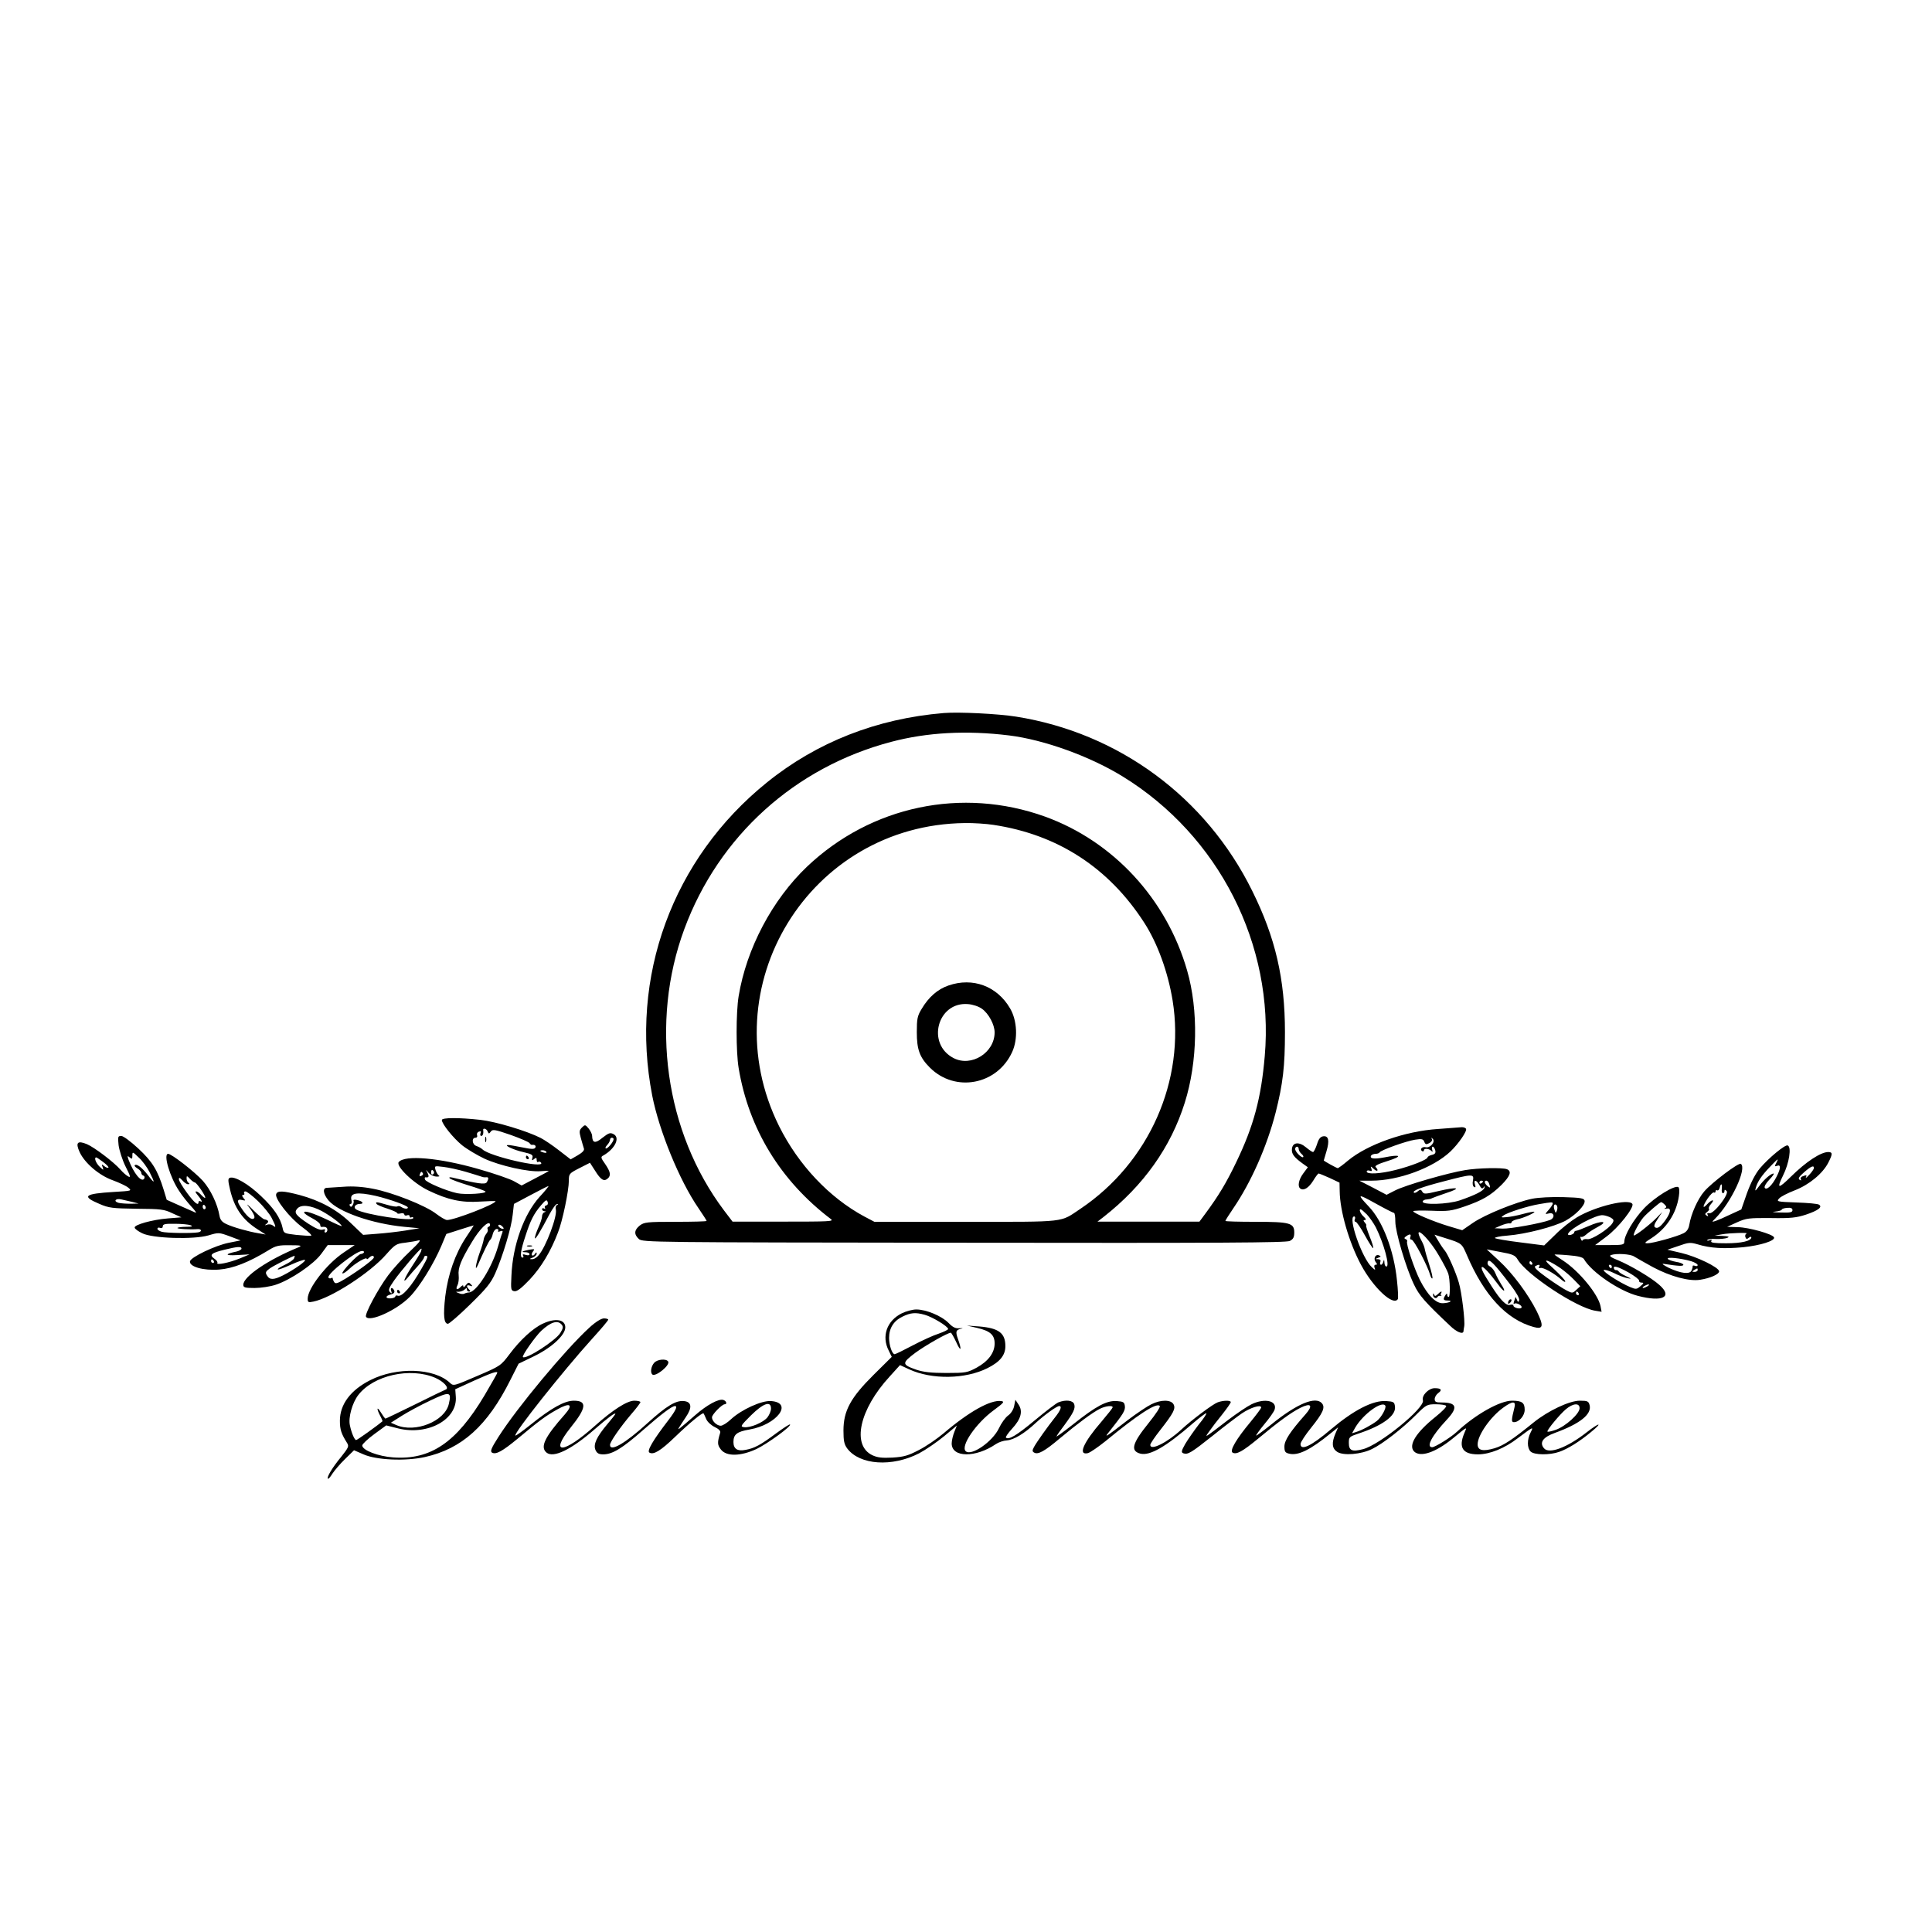 <?xml version="1.0" standalone="no"?>
<!DOCTYPE svg PUBLIC "-//W3C//DTD SVG 20010904//EN"
 "http://www.w3.org/TR/2001/REC-SVG-20010904/DTD/svg10.dtd">
<svg version="1.0" xmlns="http://www.w3.org/2000/svg"
 width="1080pt" height="1080pt" viewBox="0 0 1080 1080"
 preserveAspectRatio="xMidYMid meet">

<g transform="translate(0,1080) scale(0.1,-0.1)"
fill="#000000" stroke="none">
<path d="M5275 6814 c-373 -31 -708 -162 -988 -388 -528 -426 -770 -1087 -641
-1751 39 -197 152 -474 258 -628 25 -37 46 -69 46 -72 0 -3 -78 -5 -174 -5
-160 0 -175 -2 -200 -21 -31 -25 -33 -49 -5 -75 21 -19 67 -19 1818 -21 1435
-2 1801 0 1821 10 19 10 25 20 25 47 0 53 -23 60 -217 60 -93 0 -168 2 -168 5
0 3 20 35 44 70 99 145 188 345 237 536 41 163 52 258 52 449 0 298 -53 528
-183 790 -258 523 -746 883 -1320 974 -100 16 -320 27 -405 20z m365 -125
c196 -24 453 -117 635 -229 539 -331 849 -942 795 -1564 -20 -234 -62 -391
-159 -592 -56 -117 -99 -188 -172 -287 l-34 -46 -285 0 -285 0 35 27 c222 174
375 389 453 638 72 228 77 518 13 739 -115 400 -413 722 -794 860 -464 167
-973 60 -1331 -280 -194 -185 -338 -457 -382 -724 -15 -91 -15 -310 0 -401 56
-340 235 -632 516 -845 18 -13 -11 -14 -265 -14 l-285 0 -48 63 c-329 438
-415 1051 -221 1574 192 518 617 903 1156 1045 200 53 421 65 658 36z m-87
-500 c360 -54 646 -240 844 -548 74 -115 132 -275 158 -434 72 -446 -131 -906
-515 -1164 -117 -78 -69 -73 -641 -73 l-511 0 -57 30 c-195 105 -368 288 -476
505 -386 778 169 1684 1038 1694 49 1 121 -4 160 -10z"/>
<path d="M5302 5291 c-61 -21 -111 -65 -150 -131 -24 -39 -27 -56 -27 -130 0
-97 16 -141 73 -198 141 -141 376 -97 460 87 33 72 28 176 -11 243 -73 126
-209 176 -345 129z m187 -130 c38 -27 71 -89 71 -132 0 -114 -130 -195 -229
-144 -154 79 -91 316 80 302 27 -2 60 -13 78 -26z"/>
<path d="M2470 4539 c0 -22 64 -101 113 -141 29 -23 85 -56 125 -75 87 -40
248 -76 315 -70 26 2 46 3 44 1 -1 -2 -36 -21 -77 -42 l-74 -39 -41 23 c-22
13 -112 44 -200 69 -219 63 -412 80 -446 39 -18 -22 82 -119 166 -159 108 -52
184 -69 288 -62 48 3 87 4 87 2 0 -16 -229 -105 -271 -105 -9 0 -36 16 -61 35
-59 46 -246 120 -354 140 -56 11 -113 15 -163 11 -42 -3 -84 -5 -93 -6 -26 0
-22 -34 8 -70 55 -65 245 -131 424 -148 l85 -8 -80 -13 c-44 -7 -115 -15 -158
-18 l-77 -6 -68 65 c-78 76 -173 127 -288 158 -92 24 -123 25 -130 5 -10 -25
78 -136 146 -185 34 -25 56 -46 49 -48 -8 -1 -45 1 -84 5 -67 8 -69 9 -75 38
-12 57 -49 111 -121 179 -71 68 -148 112 -174 102 -11 -4 -11 -15 1 -66 24
-102 69 -168 154 -222 l45 -29 -40 7 c-55 9 -144 34 -181 52 -23 11 -33 23
-37 46 -11 65 -50 147 -93 195 -45 50 -175 151 -194 151 -29 0 10 -131 61
-207 17 -27 48 -65 68 -87 20 -21 31 -37 25 -35 -5 2 -44 19 -86 38 l-76 34
-17 56 c-34 110 -63 157 -141 230 -43 40 -85 71 -96 71 -19 0 -20 -4 -15 -52
4 -29 21 -83 39 -119 28 -55 30 -64 14 -55 -11 6 -30 23 -43 38 -38 43 -145
124 -187 142 -53 22 -65 9 -41 -44 28 -61 109 -131 186 -158 35 -13 74 -31 86
-41 21 -18 20 -18 -80 -24 -166 -10 -183 -24 -81 -67 53 -23 73 -25 208 -27
134 -1 154 -3 199 -25 l51 -23 -75 -6 c-88 -7 -192 -36 -186 -52 1 -7 21 -21
42 -31 57 -29 287 -36 370 -12 57 17 59 17 119 -5 l61 -23 -65 -13 c-77 -15
-214 -81 -218 -104 -5 -30 76 -53 163 -46 77 6 165 40 276 108 40 25 56 29
120 28 61 0 69 -2 49 -11 -170 -69 -310 -164 -310 -210 0 -15 9 -18 63 -18 35
0 88 8 118 18 83 27 213 115 255 173 l36 49 75 0 76 0 -62 -42 c-94 -63 -201
-200 -201 -258 0 -20 3 -22 32 -16 99 20 318 161 408 265 48 54 56 59 104 64
28 4 62 9 75 13 18 5 4 -13 -47 -61 -40 -37 -95 -98 -122 -134 -56 -75 -133
-218 -124 -232 20 -32 172 37 245 112 55 56 133 183 176 284 l28 67 75 24 c41
13 76 24 78 24 1 0 -18 -30 -43 -67 -60 -91 -101 -207 -116 -330 -12 -105 -8
-153 15 -153 7 0 63 48 124 108 91 89 115 118 140 173 42 95 91 257 98 328 l7
61 94 50 c51 27 96 50 99 50 3 0 -19 -28 -50 -61 -88 -98 -150 -271 -157 -439
-4 -80 -3 -85 17 -88 15 -2 39 17 85 65 64 68 118 158 158 263 26 65 61 235
61 291 0 37 2 40 59 69 l59 30 29 -45 c31 -50 49 -61 69 -44 21 17 17 38 -13
82 -25 35 -26 40 -10 48 65 37 95 99 57 119 -19 10 -27 7 -62 -20 -41 -34 -57
-30 -58 11 0 9 -9 27 -19 40 -19 23 -21 23 -37 7 -16 -16 -17 -23 -7 -60 7
-24 14 -50 17 -58 4 -10 -7 -22 -34 -38 l-40 -23 -66 51 c-36 28 -82 59 -102
69 -77 39 -249 91 -337 101 -118 13 -215 13 -215 -1z m256 -64 c6 -14 8 -14
18 0 10 13 23 11 110 -19 54 -19 102 -40 106 -46 4 -6 10 -11 14 -10 15 3 25
-6 18 -16 -5 -9 -24 -8 -72 2 -36 7 -72 14 -80 13 -27 0 33 -28 88 -40 45 -10
53 -16 48 -31 -4 -16 -2 -17 10 -7 11 9 14 8 14 -5 0 -10 4 -15 9 -11 5 3 12
1 16 -5 21 -35 -289 36 -328 75 -7 7 -23 15 -34 19 -24 8 -28 46 -5 46 8 0 12
6 9 14 -3 8 1 17 10 20 11 4 14 2 9 -9 -3 -8 -1 -15 4 -15 9 0 14 14 11 33 -2
14 20 7 25 -8z m704 -43 c0 -14 -31 -52 -42 -52 -6 0 -4 8 5 18 10 10 17 24
17 30 0 7 5 12 10 12 6 0 10 -3 10 -8z m-376 -71 c4 -5 -3 -7 -14 -4 -23 6
-26 13 -6 13 8 0 17 -4 20 -9z m-2218 -113 c33 -65 30 -69 -10 -16 -33 42 -63
65 -73 54 -3 -3 4 -11 16 -18 12 -7 21 -18 21 -25 0 -6 5 -13 12 -15 6 -2 8
-10 4 -17 -15 -23 -58 29 -87 105 -8 24 -8 25 6 14 13 -11 15 -9 15 11 0 22 2
21 36 -12 20 -18 47 -55 60 -81z m-259 56 c19 -14 32 -28 29 -31 -3 -3 -13 0
-23 8 -15 13 -16 12 -9 -6 6 -18 5 -18 -17 3 -21 20 -33 52 -19 52 3 0 20 -12
39 -26z m2025 -54 c40 -12 80 -24 88 -27 8 -4 21 -5 28 -4 14 2 15 -8 3 -28
-9 -14 -52 -8 -191 26 -17 4 -22 2 -15 -5 6 -5 51 -22 100 -37 50 -15 94 -31
98 -35 14 -12 -112 -20 -158 -10 -64 14 -173 61 -179 76 -3 8 -2 13 2 13 19
-3 22 3 12 24 -11 21 -11 22 5 2 9 -11 28 -21 43 -22 15 -1 22 1 16 5 -6 4
-15 18 -19 31 -7 24 -7 24 43 18 27 -3 83 -15 124 -27z m-177 1 c3 -5 1 -12
-5 -16 -5 -3 -10 1 -10 9 0 18 6 21 15 7z m-61 -10 c3 -5 -1 -11 -9 -14 -9 -4
-12 -1 -8 9 6 16 10 17 17 5z m-1275 -51 c10 0 64 -80 58 -86 -2 -2 -12 5 -22
16 -22 25 -44 27 -23 3 23 -27 33 -47 20 -39 -7 4 -12 2 -12 -3 0 -24 -21 -8
-64 50 -25 34 -46 68 -46 77 0 11 4 10 19 -6 10 -12 25 -22 32 -22 9 0 10 3 3
8 -6 4 -11 15 -11 25 0 16 2 15 19 -3 10 -11 23 -20 27 -20z m353 -104 c31
-30 66 -73 77 -95 24 -47 26 -58 7 -42 -7 6 -22 9 -32 5 -15 -5 -16 -4 -4 5
15 11 11 21 -12 25 -7 1 -35 24 -62 51 -27 28 -41 39 -30 25 36 -47 44 -68 30
-73 -14 -6 -39 17 -69 63 -24 34 -22 49 6 42 20 -5 21 -4 8 11 -9 12 -10 17
-2 17 7 0 9 5 6 10 -3 6 0 10 7 10 7 0 39 -24 70 -54z m658 29 c80 -19 180
-55 180 -65 0 -10 -20 -8 -37 3 -7 5 -17 6 -22 3 -5 -3 -31 1 -57 9 -58 17
-67 18 -59 5 3 -5 30 -17 60 -26 30 -10 55 -21 55 -25 0 -4 9 -5 20 -2 11 3
20 0 20 -6 0 -5 7 -8 15 -5 8 4 15 1 15 -6 0 -6 5 -8 10 -5 6 3 10 2 10 -4 0
-22 -272 19 -319 48 -18 11 -5 31 20 31 27 0 16 16 -16 22 -13 3 -22 1 -19 -3
3 -5 1 -16 -4 -25 -6 -11 -11 -13 -16 -5 -4 6 -2 11 4 11 6 0 8 10 4 24 -9 38
34 44 136 21z m-1360 -34 l35 -9 -45 -1 c-25 0 -55 2 -67 5 -32 9 -16 27 16
19 14 -3 42 -10 61 -14z m2314 -19 c-8 -2 -11 -8 -8 -14 4 -7 2 -8 -4 -4 -7 4
-12 2 -12 -3 0 -6 6 -11 13 -12 10 0 10 -2 0 -6 -7 -2 -13 -13 -13 -23 0 -10
-9 -37 -20 -61 -11 -24 -20 -51 -20 -59 0 -15 29 32 82 133 17 31 35 57 42 56
8 0 8 -2 0 -5 -7 -3 -10 -14 -7 -25 10 -36 -55 -209 -96 -256 -10 -13 -27 -23
-38 -22 -15 0 -14 2 5 9 12 5 22 15 22 22 0 9 -3 9 -10 -2 -5 -8 -12 -11 -16
-7 -4 3 -1 13 6 22 11 13 8 14 -21 9 -41 -8 -50 -14 -21 -14 12 0 22 -5 22
-11 0 -6 -9 -8 -21 -4 -15 5 -19 4 -15 -4 4 -6 3 -11 -3 -11 -16 0 -11 39 16
120 28 87 46 124 88 173 25 29 31 33 36 19 4 -10 1 -18 -7 -20z m-1904 -13 c0
-5 -4 -9 -8 -9 -5 0 -9 7 -9 15 0 8 4 12 9 9 4 -3 8 -9 8 -15z m649 -19 c48
-26 111 -73 111 -84 0 -2 -35 13 -77 34 -85 40 -133 55 -133 42 0 -5 20 -19
45 -32 25 -13 45 -29 45 -37 0 -7 3 -12 8 -12 20 3 32 -2 32 -16 0 -8 -5 -15
-11 -15 -5 0 -7 5 -3 11 4 7 0 9 -13 5 -14 -4 -39 7 -82 35 -69 46 -79 61 -59
83 21 24 75 19 137 -14z m932 -88 c-6 -2 -8 -8 -5 -13 3 -6 0 -17 -7 -25 -7
-9 -14 -23 -15 -32 -1 -10 -11 -44 -23 -76 -22 -61 -29 -112 -9 -66 30 70 62
136 69 140 4 3 11 18 14 33 4 15 14 27 22 27 8 0 11 -4 8 -10 -4 -6 1 -7 11
-3 14 5 16 3 11 -11 -4 -9 -14 -42 -23 -74 -35 -121 -119 -253 -162 -257 -9 0
-22 -4 -27 -7 -6 -3 -19 -2 -30 3 -20 8 -20 8 1 8 11 1 25 6 32 13 9 9 12 9
12 0 0 -7 5 -12 12 -12 9 0 9 3 0 12 -17 17 -15 28 6 21 14 -5 15 -4 4 8 -11
12 -15 11 -28 -5 -8 -11 -14 -14 -14 -7 0 9 -5 7 -16 -4 -20 -20 -29 -13 -16
12 5 10 8 34 6 53 -5 41 12 85 74 187 43 73 93 122 101 100 2 -6 -1 -13 -8
-15z m-1666 9 c15 -6 9 -9 -24 -9 -24 0 -46 -3 -49 -6 -5 -6 74 -10 110 -7 25
3 30 -14 5 -18 -38 -6 -175 -4 -202 3 -14 4 -25 11 -25 17 0 6 7 9 15 5 9 -3
15 0 15 9 0 12 14 15 68 14 37 0 76 -4 87 -8z m1750 -19 c-6 -7 -34 11 -29 19
3 5 11 3 19 -4 7 -6 12 -13 10 -15z m-1465 -112 c0 -5 -12 -12 -27 -16 -68
-14 -67 -24 2 -20 l70 4 -55 -23 c-59 -24 -134 -39 -125 -25 3 5 -5 16 -17 24
-30 21 -17 32 57 50 73 18 95 19 95 6z m1003 -17 c-4 -9 -26 -46 -50 -82 -44
-68 -58 -105 -22 -61 11 14 36 42 55 63 19 21 34 42 34 47 0 6 5 10 10 10 15
0 13 -8 -22 -69 -58 -103 -111 -163 -135 -154 -7 3 -13 1 -13 -4 0 -5 -11 -10
-25 -11 -32 -2 -33 14 0 22 16 4 22 11 19 21 -9 21 -25 19 -17 -2 5 -15 3 -16
-7 -6 -11 10 -7 22 23 65 35 50 144 178 152 178 3 0 1 -8 -2 -17z m-319 -5
c-3 -4 -10 -8 -17 -8 -15 0 -110 -100 -103 -108 4 -3 21 8 39 25 33 32 97 69
97 56 0 -4 5 -2 12 5 14 14 28 16 28 3 0 -11 -81 -71 -159 -119 -42 -26 -56
-30 -62 -20 -5 7 -9 17 -9 21 0 5 -4 6 -9 2 -5 -3 -12 -1 -15 3 -11 19 154
149 188 149 9 0 13 -4 10 -9z m-390 -32 c-3 -8 -26 -24 -51 -36 -25 -12 -43
-23 -40 -26 3 -3 35 9 73 26 37 17 72 29 78 27 12 -4 -60 -55 -121 -86 -52
-26 -75 -27 -90 -2 -11 17 -9 23 16 41 23 16 128 69 138 70 1 0 0 -6 -3 -14z
m-449 -16 c3 -5 1 -10 -4 -10 -6 0 -11 5 -11 10 0 6 2 10 4 10 3 0 8 -4 11
-10z"/>
<path d="M2712 4430 c0 -14 2 -19 5 -12 2 6 2 18 0 25 -3 6 -5 1 -5 -13z"/>
<path d="M2940 4330 c0 -5 5 -10 11 -10 5 0 7 5 4 10 -3 6 -8 10 -11 10 -2 0
-4 -4 -4 -10z"/>
<path d="M2948 3833 c6 -2 18 -2 25 0 6 3 1 5 -13 5 -14 0 -19 -2 -12 -5z"/>
<path d="M2220 3580 c0 -5 5 -10 11 -10 5 0 7 5 4 10 -3 6 -8 10 -11 10 -2 0
-4 -4 -4 -10z"/>
<path d="M8040 4489 c-186 -12 -395 -86 -505 -177 -27 -23 -53 -42 -57 -42 -6
0 -78 40 -78 43 0 1 7 24 15 51 18 60 12 88 -18 84 -16 -2 -26 -15 -35 -45 -8
-24 -18 -43 -22 -43 -5 0 -22 12 -39 26 -39 33 -75 29 -79 -8 -3 -28 11 -47
61 -83 l28 -20 -26 -35 c-26 -35 -33 -74 -15 -85 19 -12 46 5 71 45 13 22 27
40 30 40 4 0 31 -11 62 -25 l55 -26 1 -47 c1 -111 52 -287 119 -412 69 -129
181 -233 206 -192 3 5 1 53 -5 106 -17 167 -80 331 -158 412 -67 71 -63 73 36
18 54 -30 101 -54 105 -54 5 0 8 -22 8 -49 0 -57 59 -257 104 -351 29 -62 62
-99 203 -232 36 -35 72 -49 74 -30 0 4 2 16 4 27 6 28 -14 192 -30 245 -16 56
-61 159 -79 180 -7 8 -23 31 -35 52 l-22 36 63 -20 c90 -28 90 -29 118 -94 96
-225 221 -360 373 -402 54 -15 58 5 18 87 -48 96 -136 215 -213 285 l-67 62
78 -15 c67 -12 81 -18 95 -42 50 -85 328 -269 433 -286 l36 -6 -6 32 c-14 67
-119 195 -209 254 -27 17 -48 32 -48 34 0 1 35 0 78 -4 52 -4 80 -11 86 -21
43 -74 198 -179 302 -206 139 -36 197 -6 119 62 -45 40 -160 108 -230 137 -40
16 -51 24 -40 29 30 11 110 6 130 -8 11 -7 59 -34 106 -60 98 -52 203 -80 263
-70 58 9 106 31 106 47 0 22 -126 83 -212 103 l-77 18 62 21 c56 20 66 21 107
9 72 -22 148 -26 255 -16 97 10 179 36 172 55 -6 18 -141 56 -202 57 l-60 2
55 25 c51 23 66 25 189 24 111 -2 144 2 196 19 69 23 95 43 73 56 -7 5 -64 10
-126 12 -109 4 -113 5 -96 23 9 10 48 30 87 45 80 31 157 94 188 156 24 47 24
58 -1 58 -42 0 -125 -55 -208 -137 -72 -71 -82 -70 -45 5 35 70 49 161 26 169
-15 5 -106 -70 -155 -128 -25 -30 -50 -78 -72 -138 l-32 -92 -61 -28 c-33 -16
-70 -32 -82 -36 -23 -7 -23 -7 -3 13 90 90 180 283 143 306 -12 8 -161 -104
-204 -154 -37 -43 -74 -126 -84 -188 -4 -22 -14 -37 -32 -46 -35 -18 -171 -56
-201 -56 -20 0 -17 4 21 28 84 54 140 138 154 235 4 26 3 47 -3 51 -21 12
-130 -55 -191 -118 -58 -61 -111 -150 -111 -188 0 -16 -11 -18 -81 -18 l-82 0
64 48 c65 48 156 163 144 182 -20 32 -208 -14 -310 -75 -33 -20 -88 -63 -121
-97 l-62 -60 -133 17 c-74 9 -138 20 -142 24 -4 4 27 11 70 14 102 8 260 49
324 83 58 32 112 88 107 112 -3 14 -21 17 -118 20 -65 2 -141 -2 -175 -9 -92
-19 -262 -88 -330 -134 l-61 -42 -77 23 c-83 25 -197 73 -197 83 0 4 46 5 103
3 91 -4 111 -1 182 23 102 35 148 62 208 121 49 49 59 77 31 88 -25 10 -163 7
-234 -5 -94 -15 -337 -85 -392 -114 l-47 -24 -76 40 -76 39 68 0 c151 0 345
72 441 163 45 43 95 115 87 127 -3 6 -14 9 -23 9 -9 -1 -69 -5 -132 -10z m-50
-79 c12 6 18 16 14 23 -5 9 -4 9 5 1 17 -16 -14 -53 -39 -47 -20 5 -36 -12
-20 -22 5 -3 10 -1 10 5 0 13 31 9 43 -5 5 -6 7 -3 3 8 -3 9 -2 17 3 17 5 0
11 -9 14 -20 4 -15 -1 -22 -19 -26 -13 -3 -24 -10 -24 -14 0 -12 -93 -49 -178
-70 -86 -22 -162 -26 -162 -9 0 6 7 8 16 5 12 -5 15 -2 10 11 -6 15 -4 15 14
-2 20 -18 29 -8 10 11 -7 7 15 18 67 34 86 27 75 39 -19 20 -58 -11 -84 -7
-73 11 4 5 15 9 25 9 10 0 20 4 22 8 5 12 147 63 198 71 38 6 46 4 52 -12 6
-15 11 -16 28 -7z m-730 -34 c0 -7 7 -19 15 -26 9 -7 13 -15 10 -18 -7 -8 -45
29 -45 45 0 7 5 13 10 13 6 0 10 -6 10 -14z m2669 -78 c-10 -18 -9 -20 5 -15
22 9 21 -15 -3 -61 -24 -48 -56 -78 -66 -62 -4 7 7 26 26 46 18 19 29 34 23
34 -15 -1 -52 -32 -80 -70 -22 -30 -25 -31 -19 -10 10 35 32 68 79 117 47 49
51 52 35 21z m211 -27 c0 -6 -12 -23 -26 -38 -14 -15 -23 -22 -19 -15 7 14 4
15 -19 6 -9 -3 -13 -11 -9 -17 4 -6 1 -7 -7 -2 -10 6 -4 17 25 42 39 34 55 40
55 24z m-1906 -70 c-4 -17 -1 -32 6 -36 9 -5 10 -1 5 14 -9 29 9 26 25 -4 10
-19 16 -22 23 -13 6 10 8 9 5 -2 -5 -17 -50 -40 -137 -70 -68 -23 -215 -27
-208 -6 2 6 12 11 23 11 10 1 24 3 29 7 6 3 42 16 80 29 89 29 64 36 -43 11
-75 -18 -83 -18 -91 -4 -8 14 -12 14 -25 3 -9 -8 -19 -11 -22 -8 -11 11 42 31
166 63 161 42 171 43 164 5z m56 -5 c0 -3 -4 -8 -10 -11 -5 -3 -10 -1 -10 4 0
6 5 11 10 11 6 0 10 -2 10 -4z m34 -12 c9 -24 7 -28 -9 -14 -17 14 -20 30 -6
30 5 0 12 -7 15 -16z m1301 -29 c-2 -14 1 -25 6 -25 5 0 9 5 9 12 0 9 3 9 12
0 16 -16 -71 -128 -96 -124 -12 2 -15 -1 -10 -9 5 -8 3 -10 -6 -4 -10 6 -10
11 3 20 9 7 14 15 10 18 -3 4 2 16 12 27 10 11 14 20 8 20 -5 0 -18 -9 -28
-20 -29 -32 -29 -15 0 29 15 22 31 38 36 35 5 -3 9 0 9 6 0 6 4 9 9 6 5 -3 11
3 14 14 7 28 15 25 12 -5z m-945 -83 c0 -5 -9 -19 -20 -32 -25 -28 -25 -29 -1
-23 30 8 35 -26 5 -37 -47 -18 -222 -50 -265 -48 l-44 2 35 15 c19 8 41 14 48
12 6 -1 12 2 12 7 0 5 14 12 31 16 34 6 102 37 96 42 -2 2 -30 -3 -63 -12 -32
-9 -74 -17 -93 -18 -30 -3 -32 -1 -17 9 22 17 139 54 201 64 70 12 75 12 75 3z
m626 -6 c11 -11 11 -16 1 -20 -6 -4 -2 -4 10 -2 26 5 24 -20 -6 -63 -28 -39
-45 -51 -59 -42 -8 5 -5 18 14 46 l26 40 -30 -31 c-35 -37 -124 -106 -129
-100 -6 6 32 76 54 101 23 26 92 85 99 85 3 0 12 -6 20 -14z m-602 -31 c-7
-18 -8 -18 -14 1 -9 23 -1 39 11 27 6 -6 6 -18 3 -28z m1316 0 c0 -12 -13 -15
-67 -13 -42 1 -53 3 -30 5 20 2 37 7 37 11 0 4 14 9 30 10 21 2 30 -2 30 -13z
m-2379 -24 c15 -16 38 -49 50 -72 45 -90 80 -219 59 -219 -6 0 -11 10 -11 23
-1 16 -2 18 -6 5 -2 -10 -8 -18 -13 -18 -5 0 -7 7 -4 15 4 10 0 15 -12 16 -18
0 -18 1 0 8 17 6 17 8 4 14 -21 7 -32 -21 -17 -39 9 -11 8 -14 -1 -14 -7 0
-10 -7 -6 -17 6 -14 3 -14 -15 3 -55 49 -137 284 -99 284 5 0 7 -7 4 -15 -4
-8 -2 -15 4 -15 6 0 29 -34 52 -76 23 -42 44 -74 46 -71 3 3 -6 32 -20 66 -13
33 -22 61 -19 61 3 0 0 7 -7 15 -10 12 -10 15 0 15 8 0 6 7 -6 18 -19 17 -29
42 -18 42 4 0 19 -13 35 -29z m1364 -18 c16 -10 18 -15 9 -30 -19 -32 -117
-95 -141 -90 -12 2 -24 -1 -26 -6 -2 -6 -6 -3 -10 7 -4 9 -3 15 2 12 4 -3 17
3 28 13 11 11 40 29 64 42 65 34 22 38 -51 5 -32 -14 -63 -26 -69 -26 -6 0
-11 -4 -11 -9 0 -5 -9 -11 -19 -14 -12 -3 -18 0 -15 7 13 30 157 107 194 103
14 -1 34 -8 45 -14z m-962 -211 c25 -42 49 -88 53 -102 10 -31 12 -130 2 -130
-5 0 -8 6 -8 13 0 8 -4 7 -10 -3 -15 -23 -12 -30 12 -30 33 0 13 -13 -24 -15
-41 -3 -87 44 -131 130 -32 65 -79 204 -71 216 2 4 -2 10 -8 12 -10 4 -9 8 2
16 21 15 30 13 24 -4 -4 -9 0 -15 7 -15 13 0 90 -147 104 -198 4 -13 9 -21 12
-18 3 3 -5 38 -18 78 -13 40 -24 80 -25 88 -1 8 -9 29 -18 45 -53 100 34 25
97 -83z m1720 122 c-7 -3 -9 -12 -6 -20 4 -11 9 -12 19 -3 8 6 14 7 14 2 0
-20 -54 -33 -141 -33 -66 0 -88 3 -83 12 5 8 2 9 -10 5 -9 -4 -15 -3 -12 1 3
5 24 8 48 6 24 -1 52 2 63 6 15 7 9 9 -25 11 l-45 2 40 7 c45 8 156 11 138 4z
m-310 -154 c20 -6 37 -16 37 -22 0 -5 -7 -8 -15 -4 -8 3 -14 2 -13 -2 1 -4 -2
-15 -6 -24 -10 -23 -60 -17 -128 15 -29 15 -42 24 -28 22 84 -13 110 -14 110
-5 0 5 -18 13 -40 16 -22 4 -43 11 -47 17 -7 12 70 4 130 -13z m-1008 -134
c32 -42 51 -76 47 -85 -4 -12 -7 -11 -13 5 -4 10 -8 16 -8 12 -1 -3 -4 -15 -8
-25 -3 -10 -3 -15 2 -11 10 9 47 -10 40 -22 -6 -10 -45 -1 -45 12 0 5 -8 7
-18 4 -21 -7 -53 24 -104 104 -47 73 -61 101 -54 107 6 6 43 -33 88 -94 36
-50 51 -50 19 -1 -11 18 -26 45 -32 61 -6 15 -19 32 -30 37 -12 7 -16 16 -12
27 7 19 36 -10 128 -131z m278 95 c23 -16 57 -45 76 -65 l35 -36 -22 -20 c-21
-20 -23 -20 -54 -4 -18 9 -68 41 -111 72 -53 38 -74 58 -65 64 19 11 30 10 22
-3 -4 -7 -1 -10 7 -7 15 5 79 -31 117 -65 12 -11 22 -16 22 -10 0 6 -28 36
-62 68 -47 42 -55 53 -34 46 15 -6 46 -24 69 -40z m-158 29 c3 -5 1 -10 -4
-10 -6 0 -11 5 -11 10 0 6 2 10 4 10 3 0 8 -4 11 -10z m445 -20 c0 -5 -2 -10
-4 -10 -3 0 -8 5 -11 10 -3 6 -1 10 4 10 6 0 11 -4 11 -10z m95 -34 c33 -19
59 -39 58 -45 -2 -6 4 -11 14 -11 13 0 12 -4 -7 -20 -21 -18 -25 -18 -57 -5
-57 24 -154 86 -148 95 3 4 27 -2 54 -15 27 -14 62 -27 78 -30 25 -5 25 -4 -7
11 -19 9 -38 20 -41 26 -3 5 -10 9 -15 8 -5 -1 -10 3 -12 9 -6 19 22 11 83
-23z m385 14 c0 -5 -8 -10 -17 -10 -15 0 -16 2 -3 10 19 12 20 12 20 0z m-280
-90 c-8 -5 -19 -10 -25 -10 -5 0 -3 5 5 10 8 5 20 10 25 10 6 0 3 -5 -5 -10z
m-385 -40 c3 -5 1 -10 -4 -10 -6 0 -11 5 -11 10 0 6 2 10 4 10 3 0 8 -4 11
-10z"/>
<path d="M8037 3565 c-12 -11 -17 -12 -20 -2 -4 9 -6 9 -6 0 -1 -16 16 -26 24
-14 3 6 11 9 18 7 7 -1 9 -1 4 1 -4 3 -5 9 -1 14 8 14 -3 11 -19 -6z"/>
<path d="M8437 3533 c-4 -3 -7 -11 -7 -17 0 -6 5 -5 12 2 6 6 9 14 7 17 -3 3
-9 2 -12 -2z"/>
<path d="M5040 3458 c-83 -42 -113 -128 -72 -208 l17 -35 -101 -100 c-129
-128 -169 -201 -169 -312 0 -57 4 -77 21 -100 70 -93 251 -105 402 -27 36 19
99 62 139 95 l72 60 -14 -35 c-8 -20 -15 -49 -15 -65 0 -80 134 -81 248 -3 15
10 42 19 60 20 39 3 98 38 161 97 49 45 118 95 132 95 17 0 8 -24 -24 -64 -42
-53 -101 -136 -117 -165 -10 -19 -10 -25 1 -31 21 -13 58 7 143 79 102 85 182
144 223 165 33 17 73 21 73 9 -1 -5 -28 -39 -61 -78 -104 -120 -135 -192 -77
-178 13 4 57 34 98 67 180 148 284 216 303 197 5 -5 -21 -45 -63 -97 -92 -114
-102 -155 -45 -170 53 -13 142 38 294 170 36 31 69 56 74 56 5 0 -13 -28 -41
-62 -27 -35 -61 -84 -76 -109 -22 -39 -24 -48 -11 -53 25 -9 44 3 165 99 63
51 136 106 162 124 49 33 108 51 108 33 0 -5 -27 -41 -59 -80 -80 -96 -118
-161 -101 -172 21 -13 56 6 143 78 113 94 184 146 236 172 60 30 73 14 29 -36
-86 -97 -118 -146 -118 -180 0 -28 4 -35 26 -40 50 -13 119 21 233 114 l41 33
-15 -35 c-22 -52 -19 -83 10 -102 35 -23 135 -14 195 16 60 29 171 116 245
190 58 58 62 60 112 60 28 0 54 -4 57 -9 4 -5 -23 -32 -59 -61 -109 -87 -154
-159 -120 -194 35 -34 119 -6 215 72 87 71 82 69 65 29 -33 -79 -8 -117 77
-117 65 0 148 33 222 90 88 66 90 67 72 32 -20 -39 -20 -86 0 -106 20 -20 107
-21 160 -2 47 16 113 57 177 110 70 57 49 56 -25 -2 -109 -85 -209 -122 -237
-88 -27 32 -6 62 61 86 140 51 207 104 194 155 -6 22 -11 25 -55 25 -58 0
-176 -56 -256 -120 -123 -100 -171 -131 -221 -146 -65 -19 -94 -12 -94 22 0
51 71 153 143 205 52 38 72 38 63 2 -18 -72 -18 -83 -3 -83 29 0 60 36 60 69
0 40 -15 51 -71 51 -67 0 -203 -76 -307 -173 -34 -32 -123 -87 -139 -87 -36 0
-2 64 80 152 66 70 58 98 -27 98 -32 0 -39 3 -39 19 0 11 9 26 20 34 24 17 16
27 -20 27 -34 0 -74 -41 -66 -68 13 -41 -241 -249 -335 -273 -61 -16 -79 -8
-79 35 0 33 3 35 53 52 134 44 211 100 205 150 -3 27 -7 29 -49 32 -74 5 -181
-50 -309 -158 -109 -93 -170 -122 -170 -82 0 10 27 51 60 92 65 81 79 112 60
135 -35 42 -140 -1 -285 -119 -44 -35 -82 -63 -83 -61 -2 2 19 31 46 64 28 33
53 69 57 81 16 50 -55 66 -129 30 -23 -11 -81 -50 -130 -87 -137 -105 -135
-104 -106 -64 13 19 45 61 72 94 26 33 48 64 48 69 0 11 -43 10 -73 -1 -29
-11 -147 -100 -202 -151 -78 -73 -175 -122 -175 -87 0 7 25 44 55 82 76 97 88
121 75 145 -14 26 -70 27 -124 0 -23 -11 -81 -50 -130 -87 -132 -102 -136
-104 -103 -63 76 96 88 115 85 140 -3 22 -8 25 -45 28 -56 4 -116 -28 -243
-129 -57 -45 -99 -75 -94 -68 4 8 24 37 45 64 50 68 61 92 54 115 -7 22 -46
27 -88 11 -13 -5 -73 -51 -133 -101 -101 -84 -146 -111 -161 -96 -3 3 12 25
34 49 50 54 62 97 37 135 l-18 27 -7 -35 c-4 -20 -18 -42 -34 -53 -15 -11 -38
-43 -51 -71 -36 -76 -156 -158 -186 -128 -29 29 57 155 156 228 57 42 63 49
43 52 -60 8 -180 -59 -322 -180 -37 -31 -99 -74 -139 -94 -59 -31 -83 -38
-147 -42 -58 -3 -84 0 -112 13 -117 55 -74 255 96 440 l58 64 52 -24 c126 -58
314 -55 437 7 70 35 100 72 100 123 0 73 -37 101 -146 110 l-69 5 57 -13 c73
-17 98 -39 98 -87 0 -52 -35 -99 -100 -135 -52 -28 -61 -30 -170 -30 -85 0
-128 5 -167 18 -83 29 -83 37 -6 95 59 43 181 112 198 112 3 0 17 -24 30 -52
26 -58 33 -47 10 17 -15 42 -12 51 20 58 11 2 6 3 -11 2 -23 -2 -38 5 -63 31
-38 38 -124 74 -179 74 -21 0 -58 -10 -82 -22z m130 -8 c41 -11 130 -65 130
-79 0 -5 -24 -16 -52 -26 -29 -9 -95 -39 -146 -66 -51 -27 -96 -49 -101 -49
-14 0 -31 50 -31 91 0 54 25 95 75 119 45 22 73 25 125 10z m2574 -508 c7 -12
-21 -64 -47 -85 -27 -21 -83 -52 -116 -62 l-23 -7 18 32 c44 75 150 152 168
122z m1086 -14 c0 -31 -79 -102 -134 -121 -25 -9 -46 -13 -46 -9 0 12 70 96
103 124 40 34 77 37 77 6z"/>
<path d="M3294 3378 c-134 -123 -403 -446 -508 -611 -39 -61 -47 -80 -36 -87
22 -13 58 7 144 78 120 100 155 126 219 162 74 42 94 30 45 -26 -113 -127
-140 -183 -103 -214 39 -32 138 16 270 131 76 66 115 95 115 85 0 -2 -20 -28
-44 -56 -61 -72 -81 -115 -67 -146 8 -18 19 -24 43 -24 51 0 106 33 223 136
104 91 161 134 178 134 16 0 5 -24 -36 -78 -87 -113 -122 -173 -107 -182 23
-14 62 9 144 88 82 79 154 138 159 131 2 -2 8 -16 15 -32 6 -15 28 -35 47 -44
23 -11 34 -22 31 -32 -17 -56 -16 -68 4 -94 31 -40 111 -38 199 3 62 30 197
128 187 137 -2 3 -37 -20 -78 -50 -86 -64 -120 -83 -171 -92 -45 -9 -67 6 -67
44 0 43 20 58 90 70 152 26 247 150 120 159 -52 4 -166 -48 -224 -102 -21 -20
-47 -36 -57 -36 -22 0 -49 26 -49 47 0 16 56 73 71 73 15 0 10 18 -7 24 -25 9
-92 -27 -159 -86 -93 -81 -100 -86 -89 -68 5 9 22 34 37 57 38 55 34 87 -11
91 -44 4 -96 -27 -202 -123 -125 -114 -210 -163 -210 -122 0 17 57 99 119 172
28 32 51 63 51 67 0 4 -15 8 -34 8 -40 0 -119 -50 -221 -141 -175 -157 -257
-162 -135 -9 89 110 93 150 18 150 -52 0 -125 -40 -243 -135 -44 -35 -81 -62
-84 -60 -11 12 268 363 428 540 50 55 91 103 91 108 0 4 -11 7 -24 7 -15 0
-46 -19 -82 -52z m1016 -452 c0 -13 -9 -35 -20 -49 -23 -29 -97 -60 -131 -55
-22 3 -19 8 39 66 69 68 112 83 112 38z"/>
<path d="M3035 3401 c-55 -25 -127 -91 -186 -170 -49 -65 -51 -67 -182 -123
-130 -56 -132 -57 -152 -38 -88 83 -297 90 -445 15 -111 -56 -170 -136 -170
-227 0 -50 8 -73 40 -124 12 -19 8 -26 -33 -78 -48 -58 -82 -114 -74 -122 3
-3 14 10 25 28 12 18 43 55 71 82 l50 49 53 -23 c72 -32 234 -39 343 -15 207
46 350 175 478 431 l46 91 83 40 c100 48 178 119 178 163 0 44 -54 54 -125 21z
m105 -6 c9 -11 8 -21 -7 -45 -25 -43 -194 -152 -210 -136 -7 7 71 117 103 147
54 50 92 61 114 34z m-707 -297 c48 -21 81 -58 58 -66 -6 -2 -83 -39 -171 -83
-88 -43 -162 -79 -165 -79 -3 0 -14 15 -25 33 -23 38 -27 25 -5 -17 9 -16 14
-30 13 -31 -29 -25 -141 -105 -147 -105 -9 0 -26 39 -35 82 -10 43 13 126 47
170 85 110 290 156 430 96z m347 28 c0 -3 -33 -60 -72 -127 -157 -263 -301
-361 -510 -346 -84 6 -173 40 -173 67 0 7 30 36 67 63 l67 49 67 -17 c166 -41
332 50 322 178 l-3 41 105 48 c98 44 130 55 130 44z m-271 -174 c-22 -97 -188
-164 -294 -118 l-30 13 60 38 c33 21 105 60 160 86 110 52 120 50 104 -19z"/>
<path d="M3657 3182 c-17 -19 -23 -53 -11 -65 17 -17 102 52 89 72 -10 17 -60
13 -78 -7z"/>
</g>
</svg>

